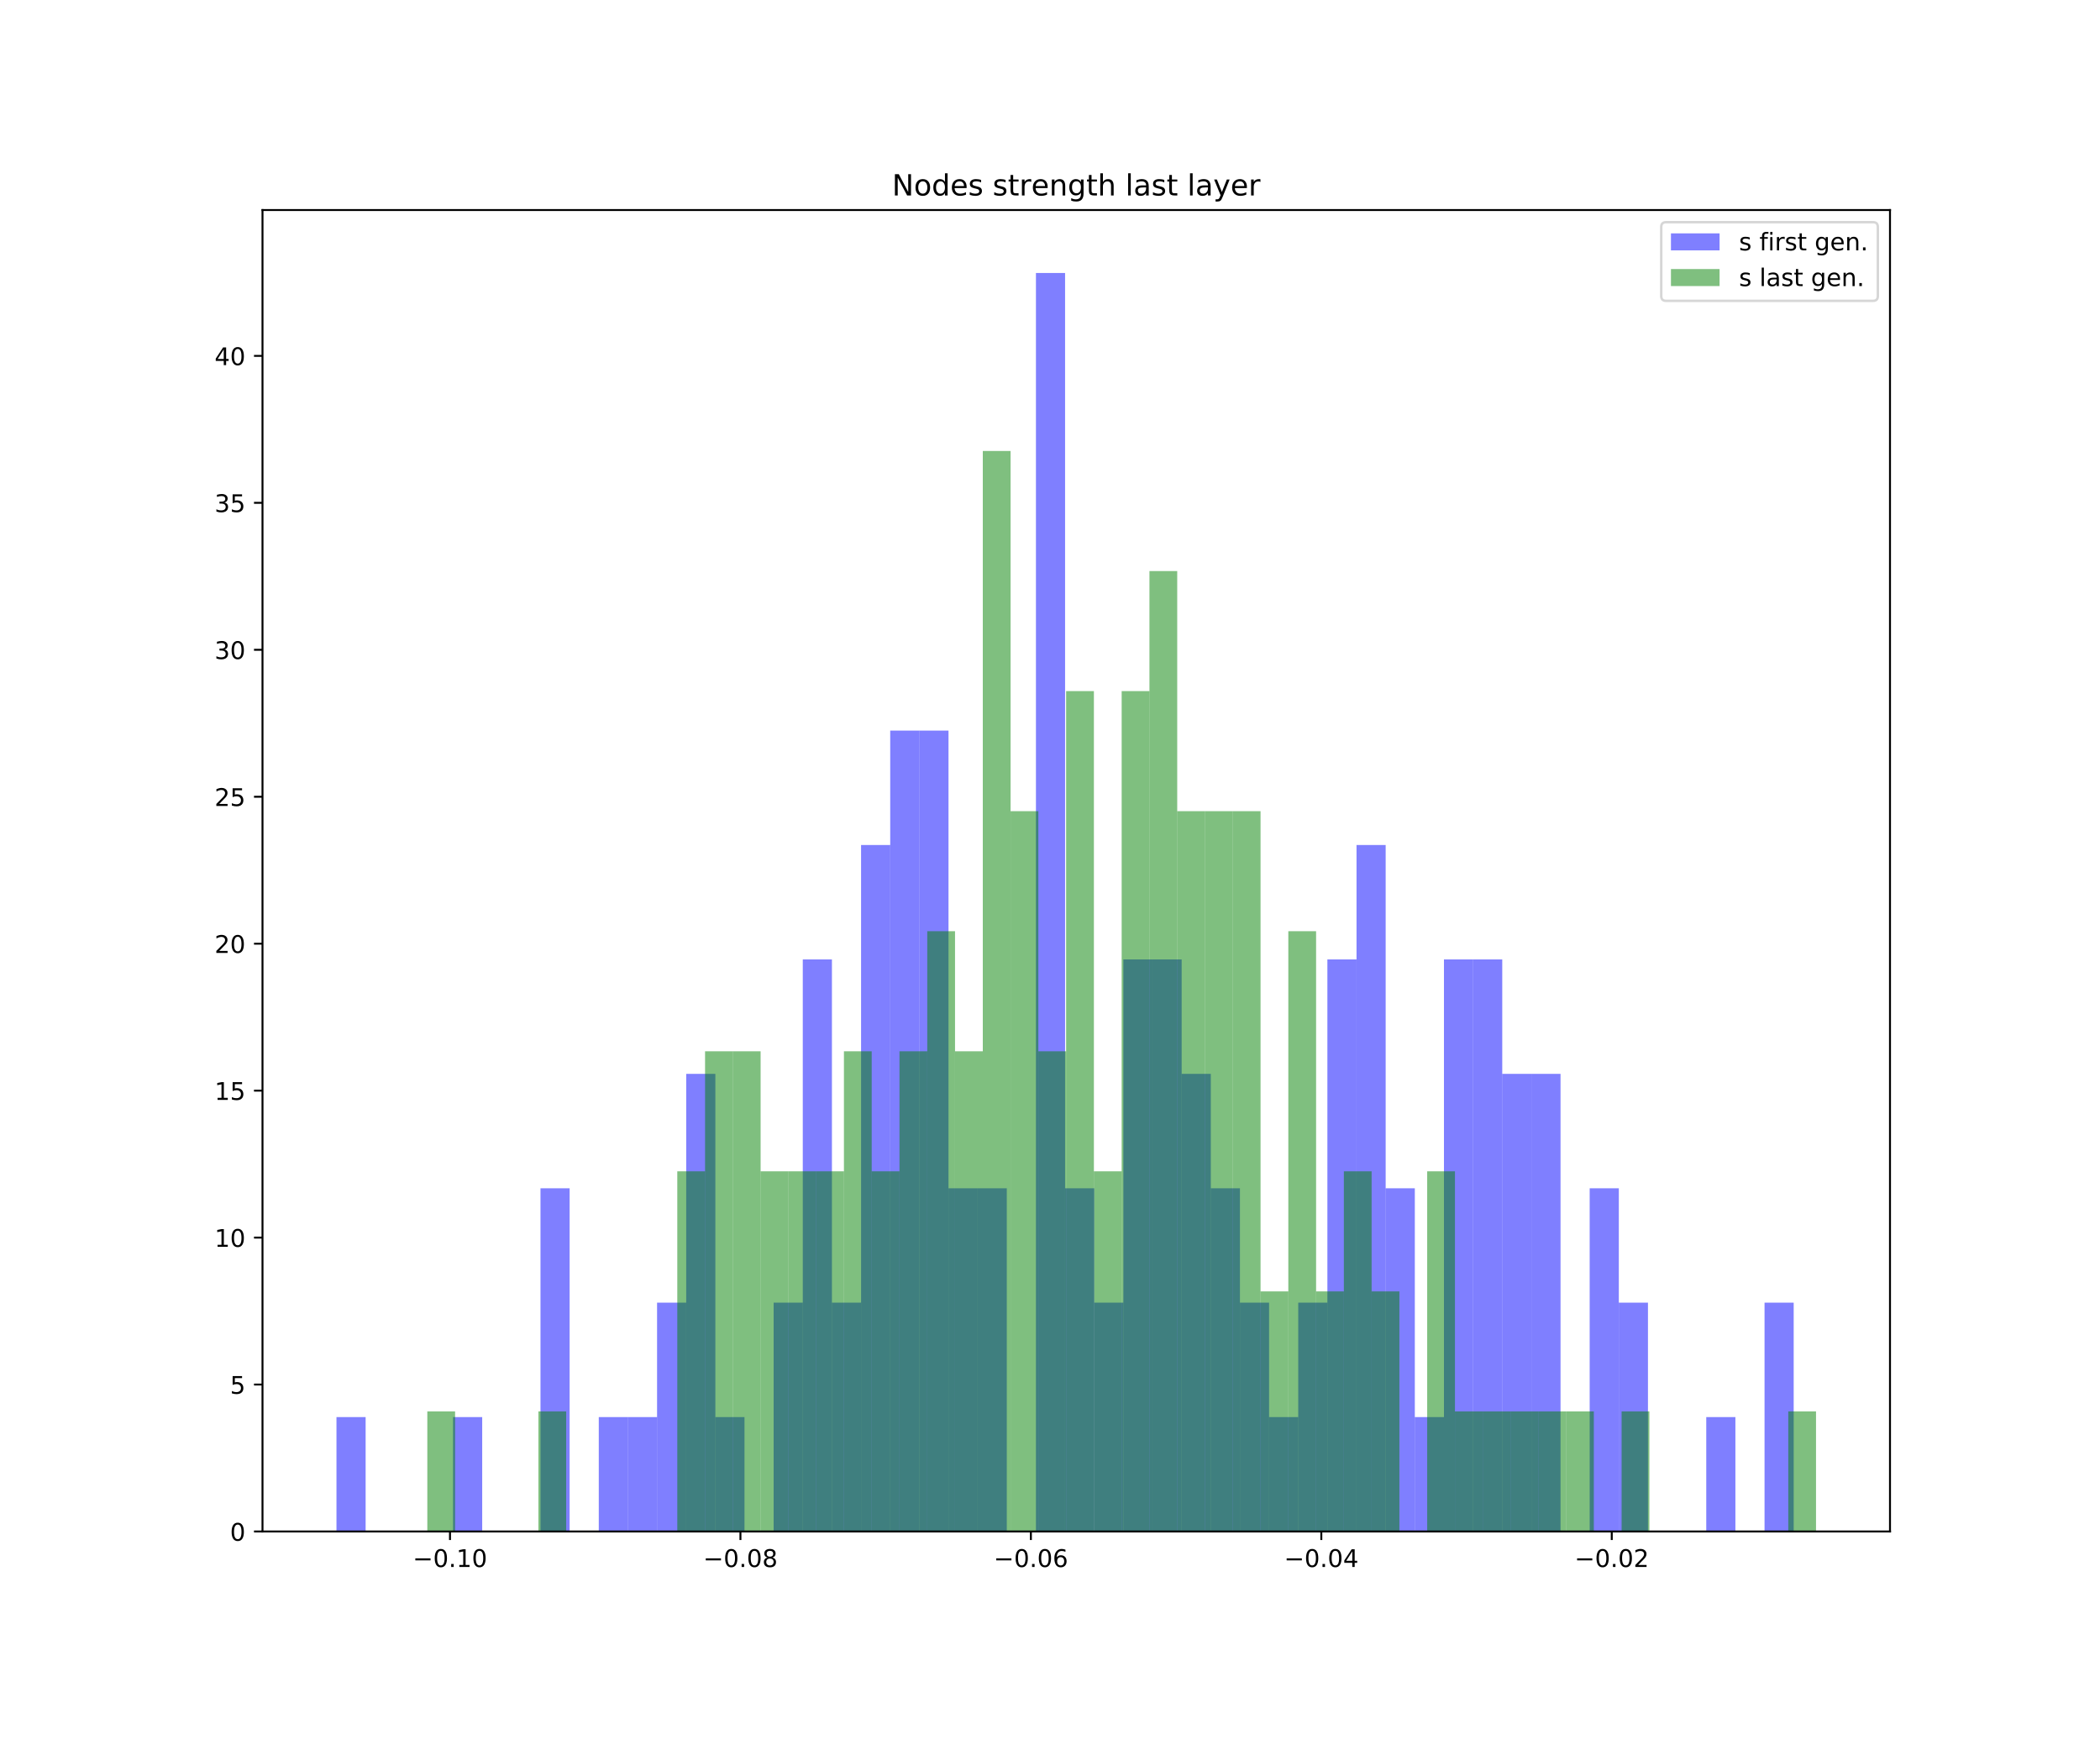 <?xml version="1.0" encoding="utf-8" standalone="no"?>
<!DOCTYPE svg PUBLIC "-//W3C//DTD SVG 1.1//EN"
  "http://www.w3.org/Graphics/SVG/1.1/DTD/svg11.dtd">
<!-- Created with matplotlib (https://matplotlib.org/) -->
<svg height="720pt" version="1.1" viewBox="0 0 864 720" width="864pt" xmlns="http://www.w3.org/2000/svg" xmlns:xlink="http://www.w3.org/1999/xlink">
 <defs>
  <style type="text/css">
*{stroke-linecap:butt;stroke-linejoin:round;white-space:pre;}
  </style>
 </defs>
 <g id="figure_1">
  <g id="patch_1">
   <path d="M 0 720 
L 864 720 
L 864 0 
L 0 0 
z
" style="fill:#ffffff;"/>
  </g>
  <g id="axes_1">
   <g id="patch_2">
    <path d="M 108 630 
L 777.6 630 
L 777.6 86.4 
L 108 86.4 
z
" style="fill:#ffffff;"/>
   </g>
   <g id="patch_3">
    <path clip-path="url(#p49510702f8)" d="M 138.436 630 
L 150.427 630 
L 150.427 582.935 
L 138.436 582.935 
z
" style="fill:#0000ff;opacity:0.5;"/>
   </g>
   <g id="patch_4">
    <path clip-path="url(#p49510702f8)" d="M 150.427 630 
L 162.418 630 
L 162.418 630 
L 150.427 630 
z
" style="fill:#0000ff;opacity:0.5;"/>
   </g>
   <g id="patch_5">
    <path clip-path="url(#p49510702f8)" d="M 162.418 630 
L 174.409 630 
L 174.409 630 
L 162.418 630 
z
" style="fill:#0000ff;opacity:0.5;"/>
   </g>
   <g id="patch_6">
    <path clip-path="url(#p49510702f8)" d="M 174.409 630 
L 186.399 630 
L 186.399 630 
L 174.409 630 
z
" style="fill:#0000ff;opacity:0.5;"/>
   </g>
   <g id="patch_7">
    <path clip-path="url(#p49510702f8)" d="M 186.399 630 
L 198.39 630 
L 198.39 582.935 
L 186.399 582.935 
z
" style="fill:#0000ff;opacity:0.5;"/>
   </g>
   <g id="patch_8">
    <path clip-path="url(#p49510702f8)" d="M 198.39 630 
L 210.381 630 
L 210.381 630 
L 198.39 630 
z
" style="fill:#0000ff;opacity:0.5;"/>
   </g>
   <g id="patch_9">
    <path clip-path="url(#p49510702f8)" d="M 210.381 630 
L 222.372 630 
L 222.372 630 
L 210.381 630 
z
" style="fill:#0000ff;opacity:0.5;"/>
   </g>
   <g id="patch_10">
    <path clip-path="url(#p49510702f8)" d="M 222.372 630 
L 234.362 630 
L 234.362 488.805 
L 222.372 488.805 
z
" style="fill:#0000ff;opacity:0.5;"/>
   </g>
   <g id="patch_11">
    <path clip-path="url(#p49510702f8)" d="M 234.362 630 
L 246.353 630 
L 246.353 630 
L 234.362 630 
z
" style="fill:#0000ff;opacity:0.5;"/>
   </g>
   <g id="patch_12">
    <path clip-path="url(#p49510702f8)" d="M 246.353 630 
L 258.344 630 
L 258.344 582.935 
L 246.353 582.935 
z
" style="fill:#0000ff;opacity:0.5;"/>
   </g>
   <g id="patch_13">
    <path clip-path="url(#p49510702f8)" d="M 258.344 630 
L 270.335 630 
L 270.335 582.935 
L 258.344 582.935 
z
" style="fill:#0000ff;opacity:0.5;"/>
   </g>
   <g id="patch_14">
    <path clip-path="url(#p49510702f8)" d="M 270.335 630 
L 282.325 630 
L 282.325 535.87 
L 270.335 535.87 
z
" style="fill:#0000ff;opacity:0.5;"/>
   </g>
   <g id="patch_15">
    <path clip-path="url(#p49510702f8)" d="M 282.325 630 
L 294.316 630 
L 294.316 441.74 
L 282.325 441.74 
z
" style="fill:#0000ff;opacity:0.5;"/>
   </g>
   <g id="patch_16">
    <path clip-path="url(#p49510702f8)" d="M 294.316 630 
L 306.307 630 
L 306.307 582.935 
L 294.316 582.935 
z
" style="fill:#0000ff;opacity:0.5;"/>
   </g>
   <g id="patch_17">
    <path clip-path="url(#p49510702f8)" d="M 306.307 630 
L 318.298 630 
L 318.298 630 
L 306.307 630 
z
" style="fill:#0000ff;opacity:0.5;"/>
   </g>
   <g id="patch_18">
    <path clip-path="url(#p49510702f8)" d="M 318.298 630 
L 330.288 630 
L 330.288 535.87 
L 318.298 535.87 
z
" style="fill:#0000ff;opacity:0.5;"/>
   </g>
   <g id="patch_19">
    <path clip-path="url(#p49510702f8)" d="M 330.288 630 
L 342.279 630 
L 342.279 394.675 
L 330.288 394.675 
z
" style="fill:#0000ff;opacity:0.5;"/>
   </g>
   <g id="patch_20">
    <path clip-path="url(#p49510702f8)" d="M 342.279 630 
L 354.27 630 
L 354.27 535.87 
L 342.279 535.87 
z
" style="fill:#0000ff;opacity:0.5;"/>
   </g>
   <g id="patch_21">
    <path clip-path="url(#p49510702f8)" d="M 354.27 630 
L 366.261 630 
L 366.261 347.61 
L 354.27 347.61 
z
" style="fill:#0000ff;opacity:0.5;"/>
   </g>
   <g id="patch_22">
    <path clip-path="url(#p49510702f8)" d="M 366.261 630 
L 378.251 630 
L 378.251 300.545 
L 366.261 300.545 
z
" style="fill:#0000ff;opacity:0.5;"/>
   </g>
   <g id="patch_23">
    <path clip-path="url(#p49510702f8)" d="M 378.251 630 
L 390.242 630 
L 390.242 300.545 
L 378.251 300.545 
z
" style="fill:#0000ff;opacity:0.5;"/>
   </g>
   <g id="patch_24">
    <path clip-path="url(#p49510702f8)" d="M 390.242 630 
L 402.233 630 
L 402.233 488.805 
L 390.242 488.805 
z
" style="fill:#0000ff;opacity:0.5;"/>
   </g>
   <g id="patch_25">
    <path clip-path="url(#p49510702f8)" d="M 402.233 630 
L 414.224 630 
L 414.224 488.805 
L 402.233 488.805 
z
" style="fill:#0000ff;opacity:0.5;"/>
   </g>
   <g id="patch_26">
    <path clip-path="url(#p49510702f8)" d="M 414.224 630 
L 426.214 630 
L 426.214 630 
L 414.224 630 
z
" style="fill:#0000ff;opacity:0.5;"/>
   </g>
   <g id="patch_27">
    <path clip-path="url(#p49510702f8)" d="M 426.214 630 
L 438.205 630 
L 438.205 112.286 
L 426.214 112.286 
z
" style="fill:#0000ff;opacity:0.5;"/>
   </g>
   <g id="patch_28">
    <path clip-path="url(#p49510702f8)" d="M 438.205 630 
L 450.196 630 
L 450.196 488.805 
L 438.205 488.805 
z
" style="fill:#0000ff;opacity:0.5;"/>
   </g>
   <g id="patch_29">
    <path clip-path="url(#p49510702f8)" d="M 450.196 630 
L 462.187 630 
L 462.187 535.87 
L 450.196 535.87 
z
" style="fill:#0000ff;opacity:0.5;"/>
   </g>
   <g id="patch_30">
    <path clip-path="url(#p49510702f8)" d="M 462.187 630 
L 474.177 630 
L 474.177 394.675 
L 462.187 394.675 
z
" style="fill:#0000ff;opacity:0.5;"/>
   </g>
   <g id="patch_31">
    <path clip-path="url(#p49510702f8)" d="M 474.177 630 
L 486.168 630 
L 486.168 394.675 
L 474.177 394.675 
z
" style="fill:#0000ff;opacity:0.5;"/>
   </g>
   <g id="patch_32">
    <path clip-path="url(#p49510702f8)" d="M 486.168 630 
L 498.159 630 
L 498.159 441.74 
L 486.168 441.74 
z
" style="fill:#0000ff;opacity:0.5;"/>
   </g>
   <g id="patch_33">
    <path clip-path="url(#p49510702f8)" d="M 498.159 630 
L 510.15 630 
L 510.15 488.805 
L 498.159 488.805 
z
" style="fill:#0000ff;opacity:0.5;"/>
   </g>
   <g id="patch_34">
    <path clip-path="url(#p49510702f8)" d="M 510.15 630 
L 522.14 630 
L 522.14 535.87 
L 510.15 535.87 
z
" style="fill:#0000ff;opacity:0.5;"/>
   </g>
   <g id="patch_35">
    <path clip-path="url(#p49510702f8)" d="M 522.14 630 
L 534.131 630 
L 534.131 582.935 
L 522.14 582.935 
z
" style="fill:#0000ff;opacity:0.5;"/>
   </g>
   <g id="patch_36">
    <path clip-path="url(#p49510702f8)" d="M 534.131 630 
L 546.122 630 
L 546.122 535.87 
L 534.131 535.87 
z
" style="fill:#0000ff;opacity:0.5;"/>
   </g>
   <g id="patch_37">
    <path clip-path="url(#p49510702f8)" d="M 546.122 630 
L 558.113 630 
L 558.113 394.675 
L 546.122 394.675 
z
" style="fill:#0000ff;opacity:0.5;"/>
   </g>
   <g id="patch_38">
    <path clip-path="url(#p49510702f8)" d="M 558.113 630 
L 570.103 630 
L 570.103 347.61 
L 558.113 347.61 
z
" style="fill:#0000ff;opacity:0.5;"/>
   </g>
   <g id="patch_39">
    <path clip-path="url(#p49510702f8)" d="M 570.103 630 
L 582.094 630 
L 582.094 488.805 
L 570.103 488.805 
z
" style="fill:#0000ff;opacity:0.5;"/>
   </g>
   <g id="patch_40">
    <path clip-path="url(#p49510702f8)" d="M 582.094 630 
L 594.085 630 
L 594.085 582.935 
L 582.094 582.935 
z
" style="fill:#0000ff;opacity:0.5;"/>
   </g>
   <g id="patch_41">
    <path clip-path="url(#p49510702f8)" d="M 594.085 630 
L 606.076 630 
L 606.076 394.675 
L 594.085 394.675 
z
" style="fill:#0000ff;opacity:0.5;"/>
   </g>
   <g id="patch_42">
    <path clip-path="url(#p49510702f8)" d="M 606.076 630 
L 618.066 630 
L 618.066 394.675 
L 606.076 394.675 
z
" style="fill:#0000ff;opacity:0.5;"/>
   </g>
   <g id="patch_43">
    <path clip-path="url(#p49510702f8)" d="M 618.066 630 
L 630.057 630 
L 630.057 441.74 
L 618.066 441.74 
z
" style="fill:#0000ff;opacity:0.5;"/>
   </g>
   <g id="patch_44">
    <path clip-path="url(#p49510702f8)" d="M 630.057 630 
L 642.048 630 
L 642.048 441.74 
L 630.057 441.74 
z
" style="fill:#0000ff;opacity:0.5;"/>
   </g>
   <g id="patch_45">
    <path clip-path="url(#p49510702f8)" d="M 642.048 630 
L 654.039 630 
L 654.039 630 
L 642.048 630 
z
" style="fill:#0000ff;opacity:0.5;"/>
   </g>
   <g id="patch_46">
    <path clip-path="url(#p49510702f8)" d="M 654.039 630 
L 666.029 630 
L 666.029 488.805 
L 654.039 488.805 
z
" style="fill:#0000ff;opacity:0.5;"/>
   </g>
   <g id="patch_47">
    <path clip-path="url(#p49510702f8)" d="M 666.029 630 
L 678.02 630 
L 678.02 535.87 
L 666.029 535.87 
z
" style="fill:#0000ff;opacity:0.5;"/>
   </g>
   <g id="patch_48">
    <path clip-path="url(#p49510702f8)" d="M 678.02 630 
L 690.011 630 
L 690.011 630 
L 678.02 630 
z
" style="fill:#0000ff;opacity:0.5;"/>
   </g>
   <g id="patch_49">
    <path clip-path="url(#p49510702f8)" d="M 690.011 630 
L 702.002 630 
L 702.002 630 
L 690.011 630 
z
" style="fill:#0000ff;opacity:0.5;"/>
   </g>
   <g id="patch_50">
    <path clip-path="url(#p49510702f8)" d="M 702.002 630 
L 713.992 630 
L 713.992 582.935 
L 702.002 582.935 
z
" style="fill:#0000ff;opacity:0.5;"/>
   </g>
   <g id="patch_51">
    <path clip-path="url(#p49510702f8)" d="M 713.992 630 
L 725.983 630 
L 725.983 630 
L 713.992 630 
z
" style="fill:#0000ff;opacity:0.5;"/>
   </g>
   <g id="patch_52">
    <path clip-path="url(#p49510702f8)" d="M 725.983 630 
L 737.974 630 
L 737.974 535.87 
L 725.983 535.87 
z
" style="fill:#0000ff;opacity:0.5;"/>
   </g>
   <g id="patch_53">
    <path clip-path="url(#p49510702f8)" d="M 175.811 630 
L 187.238 630 
L 187.238 580.613 
L 175.811 580.613 
z
" style="fill:#008000;opacity:0.5;"/>
   </g>
   <g id="patch_54">
    <path clip-path="url(#p49510702f8)" d="M 187.238 630 
L 198.665 630 
L 198.665 630 
L 187.238 630 
z
" style="fill:#008000;opacity:0.5;"/>
   </g>
   <g id="patch_55">
    <path clip-path="url(#p49510702f8)" d="M 198.665 630 
L 210.092 630 
L 210.092 630 
L 198.665 630 
z
" style="fill:#008000;opacity:0.5;"/>
   </g>
   <g id="patch_56">
    <path clip-path="url(#p49510702f8)" d="M 210.092 630 
L 221.519 630 
L 221.519 630 
L 210.092 630 
z
" style="fill:#008000;opacity:0.5;"/>
   </g>
   <g id="patch_57">
    <path clip-path="url(#p49510702f8)" d="M 221.519 630 
L 232.946 630 
L 232.946 580.613 
L 221.519 580.613 
z
" style="fill:#008000;opacity:0.5;"/>
   </g>
   <g id="patch_58">
    <path clip-path="url(#p49510702f8)" d="M 232.946 630 
L 244.374 630 
L 244.374 630 
L 232.946 630 
z
" style="fill:#008000;opacity:0.5;"/>
   </g>
   <g id="patch_59">
    <path clip-path="url(#p49510702f8)" d="M 244.374 630 
L 255.801 630 
L 255.801 630 
L 244.374 630 
z
" style="fill:#008000;opacity:0.5;"/>
   </g>
   <g id="patch_60">
    <path clip-path="url(#p49510702f8)" d="M 255.801 630 
L 267.228 630 
L 267.228 630 
L 255.801 630 
z
" style="fill:#008000;opacity:0.5;"/>
   </g>
   <g id="patch_61">
    <path clip-path="url(#p49510702f8)" d="M 267.228 630 
L 278.655 630 
L 278.655 630 
L 267.228 630 
z
" style="fill:#008000;opacity:0.5;"/>
   </g>
   <g id="patch_62">
    <path clip-path="url(#p49510702f8)" d="M 278.655 630 
L 290.082 630 
L 290.082 481.84 
L 278.655 481.84 
z
" style="fill:#008000;opacity:0.5;"/>
   </g>
   <g id="patch_63">
    <path clip-path="url(#p49510702f8)" d="M 290.082 630 
L 301.509 630 
L 301.509 432.453 
L 290.082 432.453 
z
" style="fill:#008000;opacity:0.5;"/>
   </g>
   <g id="patch_64">
    <path clip-path="url(#p49510702f8)" d="M 301.509 630 
L 312.936 630 
L 312.936 432.453 
L 301.509 432.453 
z
" style="fill:#008000;opacity:0.5;"/>
   </g>
   <g id="patch_65">
    <path clip-path="url(#p49510702f8)" d="M 312.936 630 
L 324.363 630 
L 324.363 481.84 
L 312.936 481.84 
z
" style="fill:#008000;opacity:0.5;"/>
   </g>
   <g id="patch_66">
    <path clip-path="url(#p49510702f8)" d="M 324.363 630 
L 335.79 630 
L 335.79 481.84 
L 324.363 481.84 
z
" style="fill:#008000;opacity:0.5;"/>
   </g>
   <g id="patch_67">
    <path clip-path="url(#p49510702f8)" d="M 335.79 630 
L 347.217 630 
L 347.217 481.84 
L 335.79 481.84 
z
" style="fill:#008000;opacity:0.5;"/>
   </g>
   <g id="patch_68">
    <path clip-path="url(#p49510702f8)" d="M 347.217 630 
L 358.644 630 
L 358.644 432.453 
L 347.217 432.453 
z
" style="fill:#008000;opacity:0.5;"/>
   </g>
   <g id="patch_69">
    <path clip-path="url(#p49510702f8)" d="M 358.644 630 
L 370.071 630 
L 370.071 481.84 
L 358.644 481.84 
z
" style="fill:#008000;opacity:0.5;"/>
   </g>
   <g id="patch_70">
    <path clip-path="url(#p49510702f8)" d="M 370.071 630 
L 381.498 630 
L 381.498 432.453 
L 370.071 432.453 
z
" style="fill:#008000;opacity:0.5;"/>
   </g>
   <g id="patch_71">
    <path clip-path="url(#p49510702f8)" d="M 381.498 630 
L 392.925 630 
L 392.925 383.067 
L 381.498 383.067 
z
" style="fill:#008000;opacity:0.5;"/>
   </g>
   <g id="patch_72">
    <path clip-path="url(#p49510702f8)" d="M 392.925 630 
L 404.352 630 
L 404.352 432.453 
L 392.925 432.453 
z
" style="fill:#008000;opacity:0.5;"/>
   </g>
   <g id="patch_73">
    <path clip-path="url(#p49510702f8)" d="M 404.352 630 
L 415.779 630 
L 415.779 185.52 
L 404.352 185.52 
z
" style="fill:#008000;opacity:0.5;"/>
   </g>
   <g id="patch_74">
    <path clip-path="url(#p49510702f8)" d="M 415.779 630 
L 427.206 630 
L 427.206 333.68 
L 415.779 333.68 
z
" style="fill:#008000;opacity:0.5;"/>
   </g>
   <g id="patch_75">
    <path clip-path="url(#p49510702f8)" d="M 427.206 630 
L 438.633 630 
L 438.633 432.453 
L 427.206 432.453 
z
" style="fill:#008000;opacity:0.5;"/>
   </g>
   <g id="patch_76">
    <path clip-path="url(#p49510702f8)" d="M 438.633 630 
L 450.06 630 
L 450.06 284.293 
L 438.633 284.293 
z
" style="fill:#008000;opacity:0.5;"/>
   </g>
   <g id="patch_77">
    <path clip-path="url(#p49510702f8)" d="M 450.06 630 
L 461.487 630 
L 461.487 481.84 
L 450.06 481.84 
z
" style="fill:#008000;opacity:0.5;"/>
   </g>
   <g id="patch_78">
    <path clip-path="url(#p49510702f8)" d="M 461.487 630 
L 472.914 630 
L 472.914 284.293 
L 461.487 284.293 
z
" style="fill:#008000;opacity:0.5;"/>
   </g>
   <g id="patch_79">
    <path clip-path="url(#p49510702f8)" d="M 472.914 630 
L 484.342 630 
L 484.342 234.907 
L 472.914 234.907 
z
" style="fill:#008000;opacity:0.5;"/>
   </g>
   <g id="patch_80">
    <path clip-path="url(#p49510702f8)" d="M 484.342 630 
L 495.769 630 
L 495.769 333.68 
L 484.342 333.68 
z
" style="fill:#008000;opacity:0.5;"/>
   </g>
   <g id="patch_81">
    <path clip-path="url(#p49510702f8)" d="M 495.769 630 
L 507.196 630 
L 507.196 333.68 
L 495.769 333.68 
z
" style="fill:#008000;opacity:0.5;"/>
   </g>
   <g id="patch_82">
    <path clip-path="url(#p49510702f8)" d="M 507.196 630 
L 518.623 630 
L 518.623 333.68 
L 507.196 333.68 
z
" style="fill:#008000;opacity:0.5;"/>
   </g>
   <g id="patch_83">
    <path clip-path="url(#p49510702f8)" d="M 518.623 630 
L 530.05 630 
L 530.05 531.227 
L 518.623 531.227 
z
" style="fill:#008000;opacity:0.5;"/>
   </g>
   <g id="patch_84">
    <path clip-path="url(#p49510702f8)" d="M 530.05 630 
L 541.477 630 
L 541.477 383.067 
L 530.05 383.067 
z
" style="fill:#008000;opacity:0.5;"/>
   </g>
   <g id="patch_85">
    <path clip-path="url(#p49510702f8)" d="M 541.477 630 
L 552.904 630 
L 552.904 531.227 
L 541.477 531.227 
z
" style="fill:#008000;opacity:0.5;"/>
   </g>
   <g id="patch_86">
    <path clip-path="url(#p49510702f8)" d="M 552.904 630 
L 564.331 630 
L 564.331 481.84 
L 552.904 481.84 
z
" style="fill:#008000;opacity:0.5;"/>
   </g>
   <g id="patch_87">
    <path clip-path="url(#p49510702f8)" d="M 564.331 630 
L 575.758 630 
L 575.758 531.227 
L 564.331 531.227 
z
" style="fill:#008000;opacity:0.5;"/>
   </g>
   <g id="patch_88">
    <path clip-path="url(#p49510702f8)" d="M 575.758 630 
L 587.185 630 
L 587.185 630 
L 575.758 630 
z
" style="fill:#008000;opacity:0.5;"/>
   </g>
   <g id="patch_89">
    <path clip-path="url(#p49510702f8)" d="M 587.185 630 
L 598.612 630 
L 598.612 481.84 
L 587.185 481.84 
z
" style="fill:#008000;opacity:0.5;"/>
   </g>
   <g id="patch_90">
    <path clip-path="url(#p49510702f8)" d="M 598.612 630 
L 610.039 630 
L 610.039 580.613 
L 598.612 580.613 
z
" style="fill:#008000;opacity:0.5;"/>
   </g>
   <g id="patch_91">
    <path clip-path="url(#p49510702f8)" d="M 610.039 630 
L 621.466 630 
L 621.466 580.613 
L 610.039 580.613 
z
" style="fill:#008000;opacity:0.5;"/>
   </g>
   <g id="patch_92">
    <path clip-path="url(#p49510702f8)" d="M 621.466 630 
L 632.893 630 
L 632.893 580.613 
L 621.466 580.613 
z
" style="fill:#008000;opacity:0.5;"/>
   </g>
   <g id="patch_93">
    <path clip-path="url(#p49510702f8)" d="M 632.893 630 
L 644.32 630 
L 644.32 580.613 
L 632.893 580.613 
z
" style="fill:#008000;opacity:0.5;"/>
   </g>
   <g id="patch_94">
    <path clip-path="url(#p49510702f8)" d="M 644.32 630 
L 655.747 630 
L 655.747 580.613 
L 644.32 580.613 
z
" style="fill:#008000;opacity:0.5;"/>
   </g>
   <g id="patch_95">
    <path clip-path="url(#p49510702f8)" d="M 655.747 630 
L 667.174 630 
L 667.174 630 
L 655.747 630 
z
" style="fill:#008000;opacity:0.5;"/>
   </g>
   <g id="patch_96">
    <path clip-path="url(#p49510702f8)" d="M 667.174 630 
L 678.601 630 
L 678.601 580.613 
L 667.174 580.613 
z
" style="fill:#008000;opacity:0.5;"/>
   </g>
   <g id="patch_97">
    <path clip-path="url(#p49510702f8)" d="M 678.601 630 
L 690.028 630 
L 690.028 630 
L 678.601 630 
z
" style="fill:#008000;opacity:0.5;"/>
   </g>
   <g id="patch_98">
    <path clip-path="url(#p49510702f8)" d="M 690.028 630 
L 701.455 630 
L 701.455 630 
L 690.028 630 
z
" style="fill:#008000;opacity:0.5;"/>
   </g>
   <g id="patch_99">
    <path clip-path="url(#p49510702f8)" d="M 701.455 630 
L 712.882 630 
L 712.882 630 
L 701.455 630 
z
" style="fill:#008000;opacity:0.5;"/>
   </g>
   <g id="patch_100">
    <path clip-path="url(#p49510702f8)" d="M 712.882 630 
L 724.31 630 
L 724.31 630 
L 712.882 630 
z
" style="fill:#008000;opacity:0.5;"/>
   </g>
   <g id="patch_101">
    <path clip-path="url(#p49510702f8)" d="M 724.31 630 
L 735.737 630 
L 735.737 630 
L 724.31 630 
z
" style="fill:#008000;opacity:0.5;"/>
   </g>
   <g id="patch_102">
    <path clip-path="url(#p49510702f8)" d="M 735.737 630 
L 747.164 630 
L 747.164 580.613 
L 735.737 580.613 
z
" style="fill:#008000;opacity:0.5;"/>
   </g>
   <g id="matplotlib.axis_1">
    <g id="xtick_1">
     <g id="line2d_1">
      <defs>
       <path d="M 0 0 
L 0 3.5 
" id="m318fa45117" style="stroke:#000000;stroke-width:0.8;"/>
      </defs>
      <g>
       <use style="stroke:#000000;stroke-width:0.8;" x="185.141" xlink:href="#m318fa45117" y="630"/>
      </g>
     </g>
     <g id="text_1">
      <!-- −0.10 -->
      <defs>
       <path d="M 10.594 35.5 
L 73.188 35.5 
L 73.188 27.203 
L 10.594 27.203 
z
" id="DejaVuSans-8722"/>
       <path d="M 31.781 66.406 
Q 24.172 66.406 20.328 58.906 
Q 16.5 51.422 16.5 36.375 
Q 16.5 21.391 20.328 13.891 
Q 24.172 6.391 31.781 6.391 
Q 39.453 6.391 43.281 13.891 
Q 47.125 21.391 47.125 36.375 
Q 47.125 51.422 43.281 58.906 
Q 39.453 66.406 31.781 66.406 
z
M 31.781 74.219 
Q 44.047 74.219 50.516 64.516 
Q 56.984 54.828 56.984 36.375 
Q 56.984 17.969 50.516 8.266 
Q 44.047 -1.422 31.781 -1.422 
Q 19.531 -1.422 13.062 8.266 
Q 6.594 17.969 6.594 36.375 
Q 6.594 54.828 13.062 64.516 
Q 19.531 74.219 31.781 74.219 
z
" id="DejaVuSans-48"/>
       <path d="M 10.688 12.406 
L 21 12.406 
L 21 0 
L 10.688 0 
z
" id="DejaVuSans-46"/>
       <path d="M 12.406 8.297 
L 28.516 8.297 
L 28.516 63.922 
L 10.984 60.406 
L 10.984 69.391 
L 28.422 72.906 
L 38.281 72.906 
L 38.281 8.297 
L 54.391 8.297 
L 54.391 0 
L 12.406 0 
z
" id="DejaVuSans-49"/>
      </defs>
      <g transform="translate(169.818 644.598)scale(0.1 -0.1)">
       <use xlink:href="#DejaVuSans-8722"/>
       <use x="83.789" xlink:href="#DejaVuSans-48"/>
       <use x="147.412" xlink:href="#DejaVuSans-46"/>
       <use x="179.199" xlink:href="#DejaVuSans-49"/>
       <use x="242.822" xlink:href="#DejaVuSans-48"/>
      </g>
     </g>
    </g>
    <g id="xtick_2">
     <g id="line2d_2">
      <g>
       <use style="stroke:#000000;stroke-width:0.8;" x="304.637" xlink:href="#m318fa45117" y="630"/>
      </g>
     </g>
     <g id="text_2">
      <!-- −0.08 -->
      <defs>
       <path d="M 31.781 34.625 
Q 24.75 34.625 20.719 30.859 
Q 16.703 27.094 16.703 20.516 
Q 16.703 13.922 20.719 10.156 
Q 24.75 6.391 31.781 6.391 
Q 38.812 6.391 42.859 10.172 
Q 46.922 13.969 46.922 20.516 
Q 46.922 27.094 42.891 30.859 
Q 38.875 34.625 31.781 34.625 
z
M 21.922 38.812 
Q 15.578 40.375 12.031 44.719 
Q 8.5 49.078 8.5 55.328 
Q 8.5 64.062 14.719 69.141 
Q 20.953 74.219 31.781 74.219 
Q 42.672 74.219 48.875 69.141 
Q 55.078 64.062 55.078 55.328 
Q 55.078 49.078 51.531 44.719 
Q 48 40.375 41.703 38.812 
Q 48.828 37.156 52.797 32.312 
Q 56.781 27.484 56.781 20.516 
Q 56.781 9.906 50.312 4.234 
Q 43.844 -1.422 31.781 -1.422 
Q 19.734 -1.422 13.25 4.234 
Q 6.781 9.906 6.781 20.516 
Q 6.781 27.484 10.781 32.312 
Q 14.797 37.156 21.922 38.812 
z
M 18.312 54.391 
Q 18.312 48.734 21.844 45.562 
Q 25.391 42.391 31.781 42.391 
Q 38.141 42.391 41.719 45.562 
Q 45.312 48.734 45.312 54.391 
Q 45.312 60.062 41.719 63.234 
Q 38.141 66.406 31.781 66.406 
Q 25.391 66.406 21.844 63.234 
Q 18.312 60.062 18.312 54.391 
z
" id="DejaVuSans-56"/>
      </defs>
      <g transform="translate(289.314 644.598)scale(0.1 -0.1)">
       <use xlink:href="#DejaVuSans-8722"/>
       <use x="83.789" xlink:href="#DejaVuSans-48"/>
       <use x="147.412" xlink:href="#DejaVuSans-46"/>
       <use x="179.199" xlink:href="#DejaVuSans-48"/>
       <use x="242.822" xlink:href="#DejaVuSans-56"/>
      </g>
     </g>
    </g>
    <g id="xtick_3">
     <g id="line2d_3">
      <g>
       <use style="stroke:#000000;stroke-width:0.8;" x="424.133" xlink:href="#m318fa45117" y="630"/>
      </g>
     </g>
     <g id="text_3">
      <!-- −0.06 -->
      <defs>
       <path d="M 33.016 40.375 
Q 26.375 40.375 22.484 35.828 
Q 18.609 31.297 18.609 23.391 
Q 18.609 15.531 22.484 10.953 
Q 26.375 6.391 33.016 6.391 
Q 39.656 6.391 43.531 10.953 
Q 47.406 15.531 47.406 23.391 
Q 47.406 31.297 43.531 35.828 
Q 39.656 40.375 33.016 40.375 
z
M 52.594 71.297 
L 52.594 62.312 
Q 48.875 64.062 45.094 64.984 
Q 41.312 65.922 37.594 65.922 
Q 27.828 65.922 22.672 59.328 
Q 17.531 52.734 16.797 39.406 
Q 19.672 43.656 24.016 45.922 
Q 28.375 48.188 33.594 48.188 
Q 44.578 48.188 50.953 41.516 
Q 57.328 34.859 57.328 23.391 
Q 57.328 12.156 50.688 5.359 
Q 44.047 -1.422 33.016 -1.422 
Q 20.359 -1.422 13.672 8.266 
Q 6.984 17.969 6.984 36.375 
Q 6.984 53.656 15.188 63.938 
Q 23.391 74.219 37.203 74.219 
Q 40.922 74.219 44.703 73.484 
Q 48.484 72.75 52.594 71.297 
z
" id="DejaVuSans-54"/>
      </defs>
      <g transform="translate(408.811 644.598)scale(0.1 -0.1)">
       <use xlink:href="#DejaVuSans-8722"/>
       <use x="83.789" xlink:href="#DejaVuSans-48"/>
       <use x="147.412" xlink:href="#DejaVuSans-46"/>
       <use x="179.199" xlink:href="#DejaVuSans-48"/>
       <use x="242.822" xlink:href="#DejaVuSans-54"/>
      </g>
     </g>
    </g>
    <g id="xtick_4">
     <g id="line2d_4">
      <g>
       <use style="stroke:#000000;stroke-width:0.8;" x="543.629" xlink:href="#m318fa45117" y="630"/>
      </g>
     </g>
     <g id="text_4">
      <!-- −0.04 -->
      <defs>
       <path d="M 37.797 64.312 
L 12.891 25.391 
L 37.797 25.391 
z
M 35.203 72.906 
L 47.609 72.906 
L 47.609 25.391 
L 58.016 25.391 
L 58.016 17.188 
L 47.609 17.188 
L 47.609 0 
L 37.797 0 
L 37.797 17.188 
L 4.891 17.188 
L 4.891 26.703 
z
" id="DejaVuSans-52"/>
      </defs>
      <g transform="translate(528.307 644.598)scale(0.1 -0.1)">
       <use xlink:href="#DejaVuSans-8722"/>
       <use x="83.789" xlink:href="#DejaVuSans-48"/>
       <use x="147.412" xlink:href="#DejaVuSans-46"/>
       <use x="179.199" xlink:href="#DejaVuSans-48"/>
       <use x="242.822" xlink:href="#DejaVuSans-52"/>
      </g>
     </g>
    </g>
    <g id="xtick_5">
     <g id="line2d_5">
      <g>
       <use style="stroke:#000000;stroke-width:0.8;" x="663.126" xlink:href="#m318fa45117" y="630"/>
      </g>
     </g>
     <g id="text_5">
      <!-- −0.02 -->
      <defs>
       <path d="M 19.188 8.297 
L 53.609 8.297 
L 53.609 0 
L 7.328 0 
L 7.328 8.297 
Q 12.938 14.109 22.625 23.891 
Q 32.328 33.688 34.812 36.531 
Q 39.547 41.844 41.422 45.531 
Q 43.312 49.219 43.312 52.781 
Q 43.312 58.594 39.234 62.25 
Q 35.156 65.922 28.609 65.922 
Q 23.969 65.922 18.812 64.312 
Q 13.672 62.703 7.812 59.422 
L 7.812 69.391 
Q 13.766 71.781 18.938 73 
Q 24.125 74.219 28.422 74.219 
Q 39.75 74.219 46.484 68.547 
Q 53.219 62.891 53.219 53.422 
Q 53.219 48.922 51.531 44.891 
Q 49.859 40.875 45.406 35.406 
Q 44.188 33.984 37.641 27.219 
Q 31.109 20.453 19.188 8.297 
z
" id="DejaVuSans-50"/>
      </defs>
      <g transform="translate(647.803 644.598)scale(0.1 -0.1)">
       <use xlink:href="#DejaVuSans-8722"/>
       <use x="83.789" xlink:href="#DejaVuSans-48"/>
       <use x="147.412" xlink:href="#DejaVuSans-46"/>
       <use x="179.199" xlink:href="#DejaVuSans-48"/>
       <use x="242.822" xlink:href="#DejaVuSans-50"/>
      </g>
     </g>
    </g>
   </g>
   <g id="matplotlib.axis_2">
    <g id="ytick_1">
     <g id="line2d_6">
      <defs>
       <path d="M 0 0 
L -3.5 0 
" id="m0939cf5f9a" style="stroke:#000000;stroke-width:0.8;"/>
      </defs>
      <g>
       <use style="stroke:#000000;stroke-width:0.8;" x="108" xlink:href="#m0939cf5f9a" y="630"/>
      </g>
     </g>
     <g id="text_6">
      <!-- 0 -->
      <g transform="translate(94.638 633.799)scale(0.1 -0.1)">
       <use xlink:href="#DejaVuSans-48"/>
      </g>
     </g>
    </g>
    <g id="ytick_2">
     <g id="line2d_7">
      <g>
       <use style="stroke:#000000;stroke-width:0.8;" x="108" xlink:href="#m0939cf5f9a" y="569.55"/>
      </g>
     </g>
     <g id="text_7">
      <!-- 5 -->
      <defs>
       <path d="M 10.797 72.906 
L 49.516 72.906 
L 49.516 64.594 
L 19.828 64.594 
L 19.828 46.734 
Q 21.969 47.469 24.109 47.828 
Q 26.266 48.188 28.422 48.188 
Q 40.625 48.188 47.75 41.5 
Q 54.891 34.812 54.891 23.391 
Q 54.891 11.625 47.562 5.094 
Q 40.234 -1.422 26.906 -1.422 
Q 22.312 -1.422 17.547 -0.641 
Q 12.797 0.141 7.719 1.703 
L 7.719 11.625 
Q 12.109 9.234 16.797 8.062 
Q 21.484 6.891 26.703 6.891 
Q 35.156 6.891 40.078 11.328 
Q 45.016 15.766 45.016 23.391 
Q 45.016 31 40.078 35.438 
Q 35.156 39.891 26.703 39.891 
Q 22.75 39.891 18.812 39.016 
Q 14.891 38.141 10.797 36.281 
z
" id="DejaVuSans-53"/>
      </defs>
      <g transform="translate(94.638 573.349)scale(0.1 -0.1)">
       <use xlink:href="#DejaVuSans-53"/>
      </g>
     </g>
    </g>
    <g id="ytick_3">
     <g id="line2d_8">
      <g>
       <use style="stroke:#000000;stroke-width:0.8;" x="108" xlink:href="#m0939cf5f9a" y="509.099"/>
      </g>
     </g>
     <g id="text_8">
      <!-- 10 -->
      <g transform="translate(88.275 512.898)scale(0.1 -0.1)">
       <use xlink:href="#DejaVuSans-49"/>
       <use x="63.623" xlink:href="#DejaVuSans-48"/>
      </g>
     </g>
    </g>
    <g id="ytick_4">
     <g id="line2d_9">
      <g>
       <use style="stroke:#000000;stroke-width:0.8;" x="108" xlink:href="#m0939cf5f9a" y="448.649"/>
      </g>
     </g>
     <g id="text_9">
      <!-- 15 -->
      <g transform="translate(88.275 452.448)scale(0.1 -0.1)">
       <use xlink:href="#DejaVuSans-49"/>
       <use x="63.623" xlink:href="#DejaVuSans-53"/>
      </g>
     </g>
    </g>
    <g id="ytick_5">
     <g id="line2d_10">
      <g>
       <use style="stroke:#000000;stroke-width:0.8;" x="108" xlink:href="#m0939cf5f9a" y="388.198"/>
      </g>
     </g>
     <g id="text_10">
      <!-- 20 -->
      <g transform="translate(88.275 391.997)scale(0.1 -0.1)">
       <use xlink:href="#DejaVuSans-50"/>
       <use x="63.623" xlink:href="#DejaVuSans-48"/>
      </g>
     </g>
    </g>
    <g id="ytick_6">
     <g id="line2d_11">
      <g>
       <use style="stroke:#000000;stroke-width:0.8;" x="108" xlink:href="#m0939cf5f9a" y="327.748"/>
      </g>
     </g>
     <g id="text_11">
      <!-- 25 -->
      <g transform="translate(88.275 331.547)scale(0.1 -0.1)">
       <use xlink:href="#DejaVuSans-50"/>
       <use x="63.623" xlink:href="#DejaVuSans-53"/>
      </g>
     </g>
    </g>
    <g id="ytick_7">
     <g id="line2d_12">
      <g>
       <use style="stroke:#000000;stroke-width:0.8;" x="108" xlink:href="#m0939cf5f9a" y="267.297"/>
      </g>
     </g>
     <g id="text_12">
      <!-- 30 -->
      <defs>
       <path d="M 40.578 39.312 
Q 47.656 37.797 51.625 33 
Q 55.609 28.219 55.609 21.188 
Q 55.609 10.406 48.188 4.484 
Q 40.766 -1.422 27.094 -1.422 
Q 22.516 -1.422 17.656 -0.516 
Q 12.797 0.391 7.625 2.203 
L 7.625 11.719 
Q 11.719 9.328 16.594 8.109 
Q 21.484 6.891 26.812 6.891 
Q 36.078 6.891 40.938 10.547 
Q 45.797 14.203 45.797 21.188 
Q 45.797 27.641 41.281 31.266 
Q 36.766 34.906 28.719 34.906 
L 20.219 34.906 
L 20.219 43.016 
L 29.109 43.016 
Q 36.375 43.016 40.234 45.922 
Q 44.094 48.828 44.094 54.297 
Q 44.094 59.906 40.109 62.906 
Q 36.141 65.922 28.719 65.922 
Q 24.656 65.922 20.016 65.031 
Q 15.375 64.156 9.812 62.312 
L 9.812 71.094 
Q 15.438 72.656 20.344 73.438 
Q 25.25 74.219 29.594 74.219 
Q 40.828 74.219 47.359 69.109 
Q 53.906 64.016 53.906 55.328 
Q 53.906 49.266 50.438 45.094 
Q 46.969 40.922 40.578 39.312 
z
" id="DejaVuSans-51"/>
      </defs>
      <g transform="translate(88.275 271.097)scale(0.1 -0.1)">
       <use xlink:href="#DejaVuSans-51"/>
       <use x="63.623" xlink:href="#DejaVuSans-48"/>
      </g>
     </g>
    </g>
    <g id="ytick_8">
     <g id="line2d_13">
      <g>
       <use style="stroke:#000000;stroke-width:0.8;" x="108" xlink:href="#m0939cf5f9a" y="206.847"/>
      </g>
     </g>
     <g id="text_13">
      <!-- 35 -->
      <g transform="translate(88.275 210.646)scale(0.1 -0.1)">
       <use xlink:href="#DejaVuSans-51"/>
       <use x="63.623" xlink:href="#DejaVuSans-53"/>
      </g>
     </g>
    </g>
    <g id="ytick_9">
     <g id="line2d_14">
      <g>
       <use style="stroke:#000000;stroke-width:0.8;" x="108" xlink:href="#m0939cf5f9a" y="146.396"/>
      </g>
     </g>
     <g id="text_14">
      <!-- 40 -->
      <g transform="translate(88.275 150.196)scale(0.1 -0.1)">
       <use xlink:href="#DejaVuSans-52"/>
       <use x="63.623" xlink:href="#DejaVuSans-48"/>
      </g>
     </g>
    </g>
   </g>
   <g id="patch_103">
    <path d="M 108 630 
L 108 86.4 
" style="fill:none;stroke:#000000;stroke-linecap:square;stroke-linejoin:miter;stroke-width:0.8;"/>
   </g>
   <g id="patch_104">
    <path d="M 777.6 630 
L 777.6 86.4 
" style="fill:none;stroke:#000000;stroke-linecap:square;stroke-linejoin:miter;stroke-width:0.8;"/>
   </g>
   <g id="patch_105">
    <path d="M 108 630 
L 777.6 630 
" style="fill:none;stroke:#000000;stroke-linecap:square;stroke-linejoin:miter;stroke-width:0.8;"/>
   </g>
   <g id="patch_106">
    <path d="M 108 86.4 
L 777.6 86.4 
" style="fill:none;stroke:#000000;stroke-linecap:square;stroke-linejoin:miter;stroke-width:0.8;"/>
   </g>
   <g id="text_15">
    <!-- Nodes strength last layer -->
    <defs>
     <path d="M 9.812 72.906 
L 23.094 72.906 
L 55.422 11.922 
L 55.422 72.906 
L 64.984 72.906 
L 64.984 0 
L 51.703 0 
L 19.391 60.984 
L 19.391 0 
L 9.812 0 
z
" id="DejaVuSans-78"/>
     <path d="M 30.609 48.391 
Q 23.391 48.391 19.188 42.75 
Q 14.984 37.109 14.984 27.297 
Q 14.984 17.484 19.156 11.844 
Q 23.344 6.203 30.609 6.203 
Q 37.797 6.203 41.984 11.859 
Q 46.188 17.531 46.188 27.297 
Q 46.188 37.016 41.984 42.703 
Q 37.797 48.391 30.609 48.391 
z
M 30.609 56 
Q 42.328 56 49.016 48.375 
Q 55.719 40.766 55.719 27.297 
Q 55.719 13.875 49.016 6.219 
Q 42.328 -1.422 30.609 -1.422 
Q 18.844 -1.422 12.172 6.219 
Q 5.516 13.875 5.516 27.297 
Q 5.516 40.766 12.172 48.375 
Q 18.844 56 30.609 56 
z
" id="DejaVuSans-111"/>
     <path d="M 45.406 46.391 
L 45.406 75.984 
L 54.391 75.984 
L 54.391 0 
L 45.406 0 
L 45.406 8.203 
Q 42.578 3.328 38.25 0.953 
Q 33.938 -1.422 27.875 -1.422 
Q 17.969 -1.422 11.734 6.484 
Q 5.516 14.406 5.516 27.297 
Q 5.516 40.188 11.734 48.094 
Q 17.969 56 27.875 56 
Q 33.938 56 38.25 53.625 
Q 42.578 51.266 45.406 46.391 
z
M 14.797 27.297 
Q 14.797 17.391 18.875 11.75 
Q 22.953 6.109 30.078 6.109 
Q 37.203 6.109 41.297 11.75 
Q 45.406 17.391 45.406 27.297 
Q 45.406 37.203 41.297 42.844 
Q 37.203 48.484 30.078 48.484 
Q 22.953 48.484 18.875 42.844 
Q 14.797 37.203 14.797 27.297 
z
" id="DejaVuSans-100"/>
     <path d="M 56.203 29.594 
L 56.203 25.203 
L 14.891 25.203 
Q 15.484 15.922 20.484 11.062 
Q 25.484 6.203 34.422 6.203 
Q 39.594 6.203 44.453 7.469 
Q 49.312 8.734 54.109 11.281 
L 54.109 2.781 
Q 49.266 0.734 44.188 -0.344 
Q 39.109 -1.422 33.891 -1.422 
Q 20.797 -1.422 13.156 6.188 
Q 5.516 13.812 5.516 26.812 
Q 5.516 40.234 12.766 48.109 
Q 20.016 56 32.328 56 
Q 43.359 56 49.781 48.891 
Q 56.203 41.797 56.203 29.594 
z
M 47.219 32.234 
Q 47.125 39.594 43.094 43.984 
Q 39.062 48.391 32.422 48.391 
Q 24.906 48.391 20.391 44.141 
Q 15.875 39.891 15.188 32.172 
z
" id="DejaVuSans-101"/>
     <path d="M 44.281 53.078 
L 44.281 44.578 
Q 40.484 46.531 36.375 47.5 
Q 32.281 48.484 27.875 48.484 
Q 21.188 48.484 17.844 46.438 
Q 14.5 44.391 14.5 40.281 
Q 14.5 37.156 16.891 35.375 
Q 19.281 33.594 26.516 31.984 
L 29.594 31.297 
Q 39.156 29.25 43.188 25.516 
Q 47.219 21.781 47.219 15.094 
Q 47.219 7.469 41.188 3.016 
Q 35.156 -1.422 24.609 -1.422 
Q 20.219 -1.422 15.453 -0.562 
Q 10.688 0.297 5.422 2 
L 5.422 11.281 
Q 10.406 8.688 15.234 7.391 
Q 20.062 6.109 24.812 6.109 
Q 31.156 6.109 34.562 8.281 
Q 37.984 10.453 37.984 14.406 
Q 37.984 18.062 35.516 20.016 
Q 33.062 21.969 24.703 23.781 
L 21.578 24.516 
Q 13.234 26.266 9.516 29.906 
Q 5.812 33.547 5.812 39.891 
Q 5.812 47.609 11.281 51.797 
Q 16.75 56 26.812 56 
Q 31.781 56 36.172 55.266 
Q 40.578 54.547 44.281 53.078 
z
" id="DejaVuSans-115"/>
     <path id="DejaVuSans-32"/>
     <path d="M 18.312 70.219 
L 18.312 54.688 
L 36.812 54.688 
L 36.812 47.703 
L 18.312 47.703 
L 18.312 18.016 
Q 18.312 11.328 20.141 9.422 
Q 21.969 7.516 27.594 7.516 
L 36.812 7.516 
L 36.812 0 
L 27.594 0 
Q 17.188 0 13.234 3.875 
Q 9.281 7.766 9.281 18.016 
L 9.281 47.703 
L 2.688 47.703 
L 2.688 54.688 
L 9.281 54.688 
L 9.281 70.219 
z
" id="DejaVuSans-116"/>
     <path d="M 41.109 46.297 
Q 39.594 47.172 37.812 47.578 
Q 36.031 48 33.891 48 
Q 26.266 48 22.188 43.047 
Q 18.109 38.094 18.109 28.812 
L 18.109 0 
L 9.078 0 
L 9.078 54.688 
L 18.109 54.688 
L 18.109 46.188 
Q 20.953 51.172 25.484 53.578 
Q 30.031 56 36.531 56 
Q 37.453 56 38.578 55.875 
Q 39.703 55.766 41.062 55.516 
z
" id="DejaVuSans-114"/>
     <path d="M 54.891 33.016 
L 54.891 0 
L 45.906 0 
L 45.906 32.719 
Q 45.906 40.484 42.875 44.328 
Q 39.844 48.188 33.797 48.188 
Q 26.516 48.188 22.312 43.547 
Q 18.109 38.922 18.109 30.906 
L 18.109 0 
L 9.078 0 
L 9.078 54.688 
L 18.109 54.688 
L 18.109 46.188 
Q 21.344 51.125 25.703 53.562 
Q 30.078 56 35.797 56 
Q 45.219 56 50.047 50.172 
Q 54.891 44.344 54.891 33.016 
z
" id="DejaVuSans-110"/>
     <path d="M 45.406 27.984 
Q 45.406 37.75 41.375 43.109 
Q 37.359 48.484 30.078 48.484 
Q 22.859 48.484 18.828 43.109 
Q 14.797 37.75 14.797 27.984 
Q 14.797 18.266 18.828 12.891 
Q 22.859 7.516 30.078 7.516 
Q 37.359 7.516 41.375 12.891 
Q 45.406 18.266 45.406 27.984 
z
M 54.391 6.781 
Q 54.391 -7.172 48.188 -13.984 
Q 42 -20.797 29.203 -20.797 
Q 24.469 -20.797 20.266 -20.094 
Q 16.062 -19.391 12.109 -17.922 
L 12.109 -9.188 
Q 16.062 -11.328 19.922 -12.344 
Q 23.781 -13.375 27.781 -13.375 
Q 36.625 -13.375 41.016 -8.766 
Q 45.406 -4.156 45.406 5.172 
L 45.406 9.625 
Q 42.625 4.781 38.281 2.391 
Q 33.938 0 27.875 0 
Q 17.828 0 11.672 7.656 
Q 5.516 15.328 5.516 27.984 
Q 5.516 40.672 11.672 48.328 
Q 17.828 56 27.875 56 
Q 33.938 56 38.281 53.609 
Q 42.625 51.219 45.406 46.391 
L 45.406 54.688 
L 54.391 54.688 
z
" id="DejaVuSans-103"/>
     <path d="M 54.891 33.016 
L 54.891 0 
L 45.906 0 
L 45.906 32.719 
Q 45.906 40.484 42.875 44.328 
Q 39.844 48.188 33.797 48.188 
Q 26.516 48.188 22.312 43.547 
Q 18.109 38.922 18.109 30.906 
L 18.109 0 
L 9.078 0 
L 9.078 75.984 
L 18.109 75.984 
L 18.109 46.188 
Q 21.344 51.125 25.703 53.562 
Q 30.078 56 35.797 56 
Q 45.219 56 50.047 50.172 
Q 54.891 44.344 54.891 33.016 
z
" id="DejaVuSans-104"/>
     <path d="M 9.422 75.984 
L 18.406 75.984 
L 18.406 0 
L 9.422 0 
z
" id="DejaVuSans-108"/>
     <path d="M 34.281 27.484 
Q 23.391 27.484 19.188 25 
Q 14.984 22.516 14.984 16.5 
Q 14.984 11.719 18.141 8.906 
Q 21.297 6.109 26.703 6.109 
Q 34.188 6.109 38.703 11.406 
Q 43.219 16.703 43.219 25.484 
L 43.219 27.484 
z
M 52.203 31.203 
L 52.203 0 
L 43.219 0 
L 43.219 8.297 
Q 40.141 3.328 35.547 0.953 
Q 30.953 -1.422 24.312 -1.422 
Q 15.922 -1.422 10.953 3.297 
Q 6 8.016 6 15.922 
Q 6 25.141 12.172 29.828 
Q 18.359 34.516 30.609 34.516 
L 43.219 34.516 
L 43.219 35.406 
Q 43.219 41.609 39.141 45 
Q 35.062 48.391 27.688 48.391 
Q 23 48.391 18.547 47.266 
Q 14.109 46.141 10.016 43.891 
L 10.016 52.203 
Q 14.938 54.109 19.578 55.047 
Q 24.219 56 28.609 56 
Q 40.484 56 46.344 49.844 
Q 52.203 43.703 52.203 31.203 
z
" id="DejaVuSans-97"/>
     <path d="M 32.172 -5.078 
Q 28.375 -14.844 24.75 -17.812 
Q 21.141 -20.797 15.094 -20.797 
L 7.906 -20.797 
L 7.906 -13.281 
L 13.188 -13.281 
Q 16.891 -13.281 18.938 -11.516 
Q 21 -9.766 23.484 -3.219 
L 25.094 0.875 
L 2.984 54.688 
L 12.5 54.688 
L 29.594 11.922 
L 46.688 54.688 
L 56.203 54.688 
z
" id="DejaVuSans-121"/>
    </defs>
    <g transform="translate(367.017 80.4)scale(0.12 -0.12)">
     <use xlink:href="#DejaVuSans-78"/>
     <use x="74.805" xlink:href="#DejaVuSans-111"/>
     <use x="135.986" xlink:href="#DejaVuSans-100"/>
     <use x="199.463" xlink:href="#DejaVuSans-101"/>
     <use x="260.986" xlink:href="#DejaVuSans-115"/>
     <use x="313.086" xlink:href="#DejaVuSans-32"/>
     <use x="344.873" xlink:href="#DejaVuSans-115"/>
     <use x="396.973" xlink:href="#DejaVuSans-116"/>
     <use x="436.182" xlink:href="#DejaVuSans-114"/>
     <use x="477.264" xlink:href="#DejaVuSans-101"/>
     <use x="538.787" xlink:href="#DejaVuSans-110"/>
     <use x="602.166" xlink:href="#DejaVuSans-103"/>
     <use x="665.643" xlink:href="#DejaVuSans-116"/>
     <use x="704.852" xlink:href="#DejaVuSans-104"/>
     <use x="768.23" xlink:href="#DejaVuSans-32"/>
     <use x="800.018" xlink:href="#DejaVuSans-108"/>
     <use x="827.801" xlink:href="#DejaVuSans-97"/>
     <use x="889.08" xlink:href="#DejaVuSans-115"/>
     <use x="941.18" xlink:href="#DejaVuSans-116"/>
     <use x="980.389" xlink:href="#DejaVuSans-32"/>
     <use x="1012.176" xlink:href="#DejaVuSans-108"/>
     <use x="1039.959" xlink:href="#DejaVuSans-97"/>
     <use x="1101.238" xlink:href="#DejaVuSans-121"/>
     <use x="1160.418" xlink:href="#DejaVuSans-101"/>
     <use x="1221.941" xlink:href="#DejaVuSans-114"/>
    </g>
   </g>
   <g id="legend_1">
    <g id="patch_107">
     <path d="M 685.478 123.756 
L 770.6 123.756 
Q 772.6 123.756 772.6 121.756 
L 772.6 93.4 
Q 772.6 91.4 770.6 91.4 
L 685.478 91.4 
Q 683.478 91.4 683.478 93.4 
L 683.478 121.756 
Q 683.478 123.756 685.478 123.756 
z
" style="fill:#ffffff;opacity:0.8;stroke:#cccccc;stroke-linejoin:miter;"/>
    </g>
    <g id="patch_108">
     <path d="M 687.478 102.998 
L 707.478 102.998 
L 707.478 95.998 
L 687.478 95.998 
z
" style="fill:#0000ff;opacity:0.5;"/>
    </g>
    <g id="text_16">
     <!-- s first gen. -->
     <defs>
      <path d="M 37.109 75.984 
L 37.109 68.5 
L 28.516 68.5 
Q 23.688 68.5 21.797 66.547 
Q 19.922 64.594 19.922 59.516 
L 19.922 54.688 
L 34.719 54.688 
L 34.719 47.703 
L 19.922 47.703 
L 19.922 0 
L 10.891 0 
L 10.891 47.703 
L 2.297 47.703 
L 2.297 54.688 
L 10.891 54.688 
L 10.891 58.5 
Q 10.891 67.625 15.141 71.797 
Q 19.391 75.984 28.609 75.984 
z
" id="DejaVuSans-102"/>
      <path d="M 9.422 54.688 
L 18.406 54.688 
L 18.406 0 
L 9.422 0 
z
M 9.422 75.984 
L 18.406 75.984 
L 18.406 64.594 
L 9.422 64.594 
z
" id="DejaVuSans-105"/>
     </defs>
     <g transform="translate(715.478 102.998)scale(0.1 -0.1)">
      <use xlink:href="#DejaVuSans-115"/>
      <use x="52.1" xlink:href="#DejaVuSans-32"/>
      <use x="83.887" xlink:href="#DejaVuSans-102"/>
      <use x="119.092" xlink:href="#DejaVuSans-105"/>
      <use x="146.875" xlink:href="#DejaVuSans-114"/>
      <use x="187.988" xlink:href="#DejaVuSans-115"/>
      <use x="240.088" xlink:href="#DejaVuSans-116"/>
      <use x="279.297" xlink:href="#DejaVuSans-32"/>
      <use x="311.084" xlink:href="#DejaVuSans-103"/>
      <use x="374.561" xlink:href="#DejaVuSans-101"/>
      <use x="436.084" xlink:href="#DejaVuSans-110"/>
      <use x="499.463" xlink:href="#DejaVuSans-46"/>
     </g>
    </g>
    <g id="patch_109">
     <path d="M 687.478 117.677 
L 707.478 117.677 
L 707.478 110.677 
L 687.478 110.677 
z
" style="fill:#008000;opacity:0.5;"/>
    </g>
    <g id="text_17">
     <!-- s last gen. -->
     <g transform="translate(715.478 117.677)scale(0.1 -0.1)">
      <use xlink:href="#DejaVuSans-115"/>
      <use x="52.1" xlink:href="#DejaVuSans-32"/>
      <use x="83.887" xlink:href="#DejaVuSans-108"/>
      <use x="111.67" xlink:href="#DejaVuSans-97"/>
      <use x="172.949" xlink:href="#DejaVuSans-115"/>
      <use x="225.049" xlink:href="#DejaVuSans-116"/>
      <use x="264.258" xlink:href="#DejaVuSans-32"/>
      <use x="296.045" xlink:href="#DejaVuSans-103"/>
      <use x="359.521" xlink:href="#DejaVuSans-101"/>
      <use x="421.045" xlink:href="#DejaVuSans-110"/>
      <use x="484.424" xlink:href="#DejaVuSans-46"/>
     </g>
    </g>
   </g>
  </g>
 </g>
 <defs>
  <clipPath id="p49510702f8">
   <rect height="543.6" width="669.6" x="108" y="86.4"/>
  </clipPath>
 </defs>
</svg>
